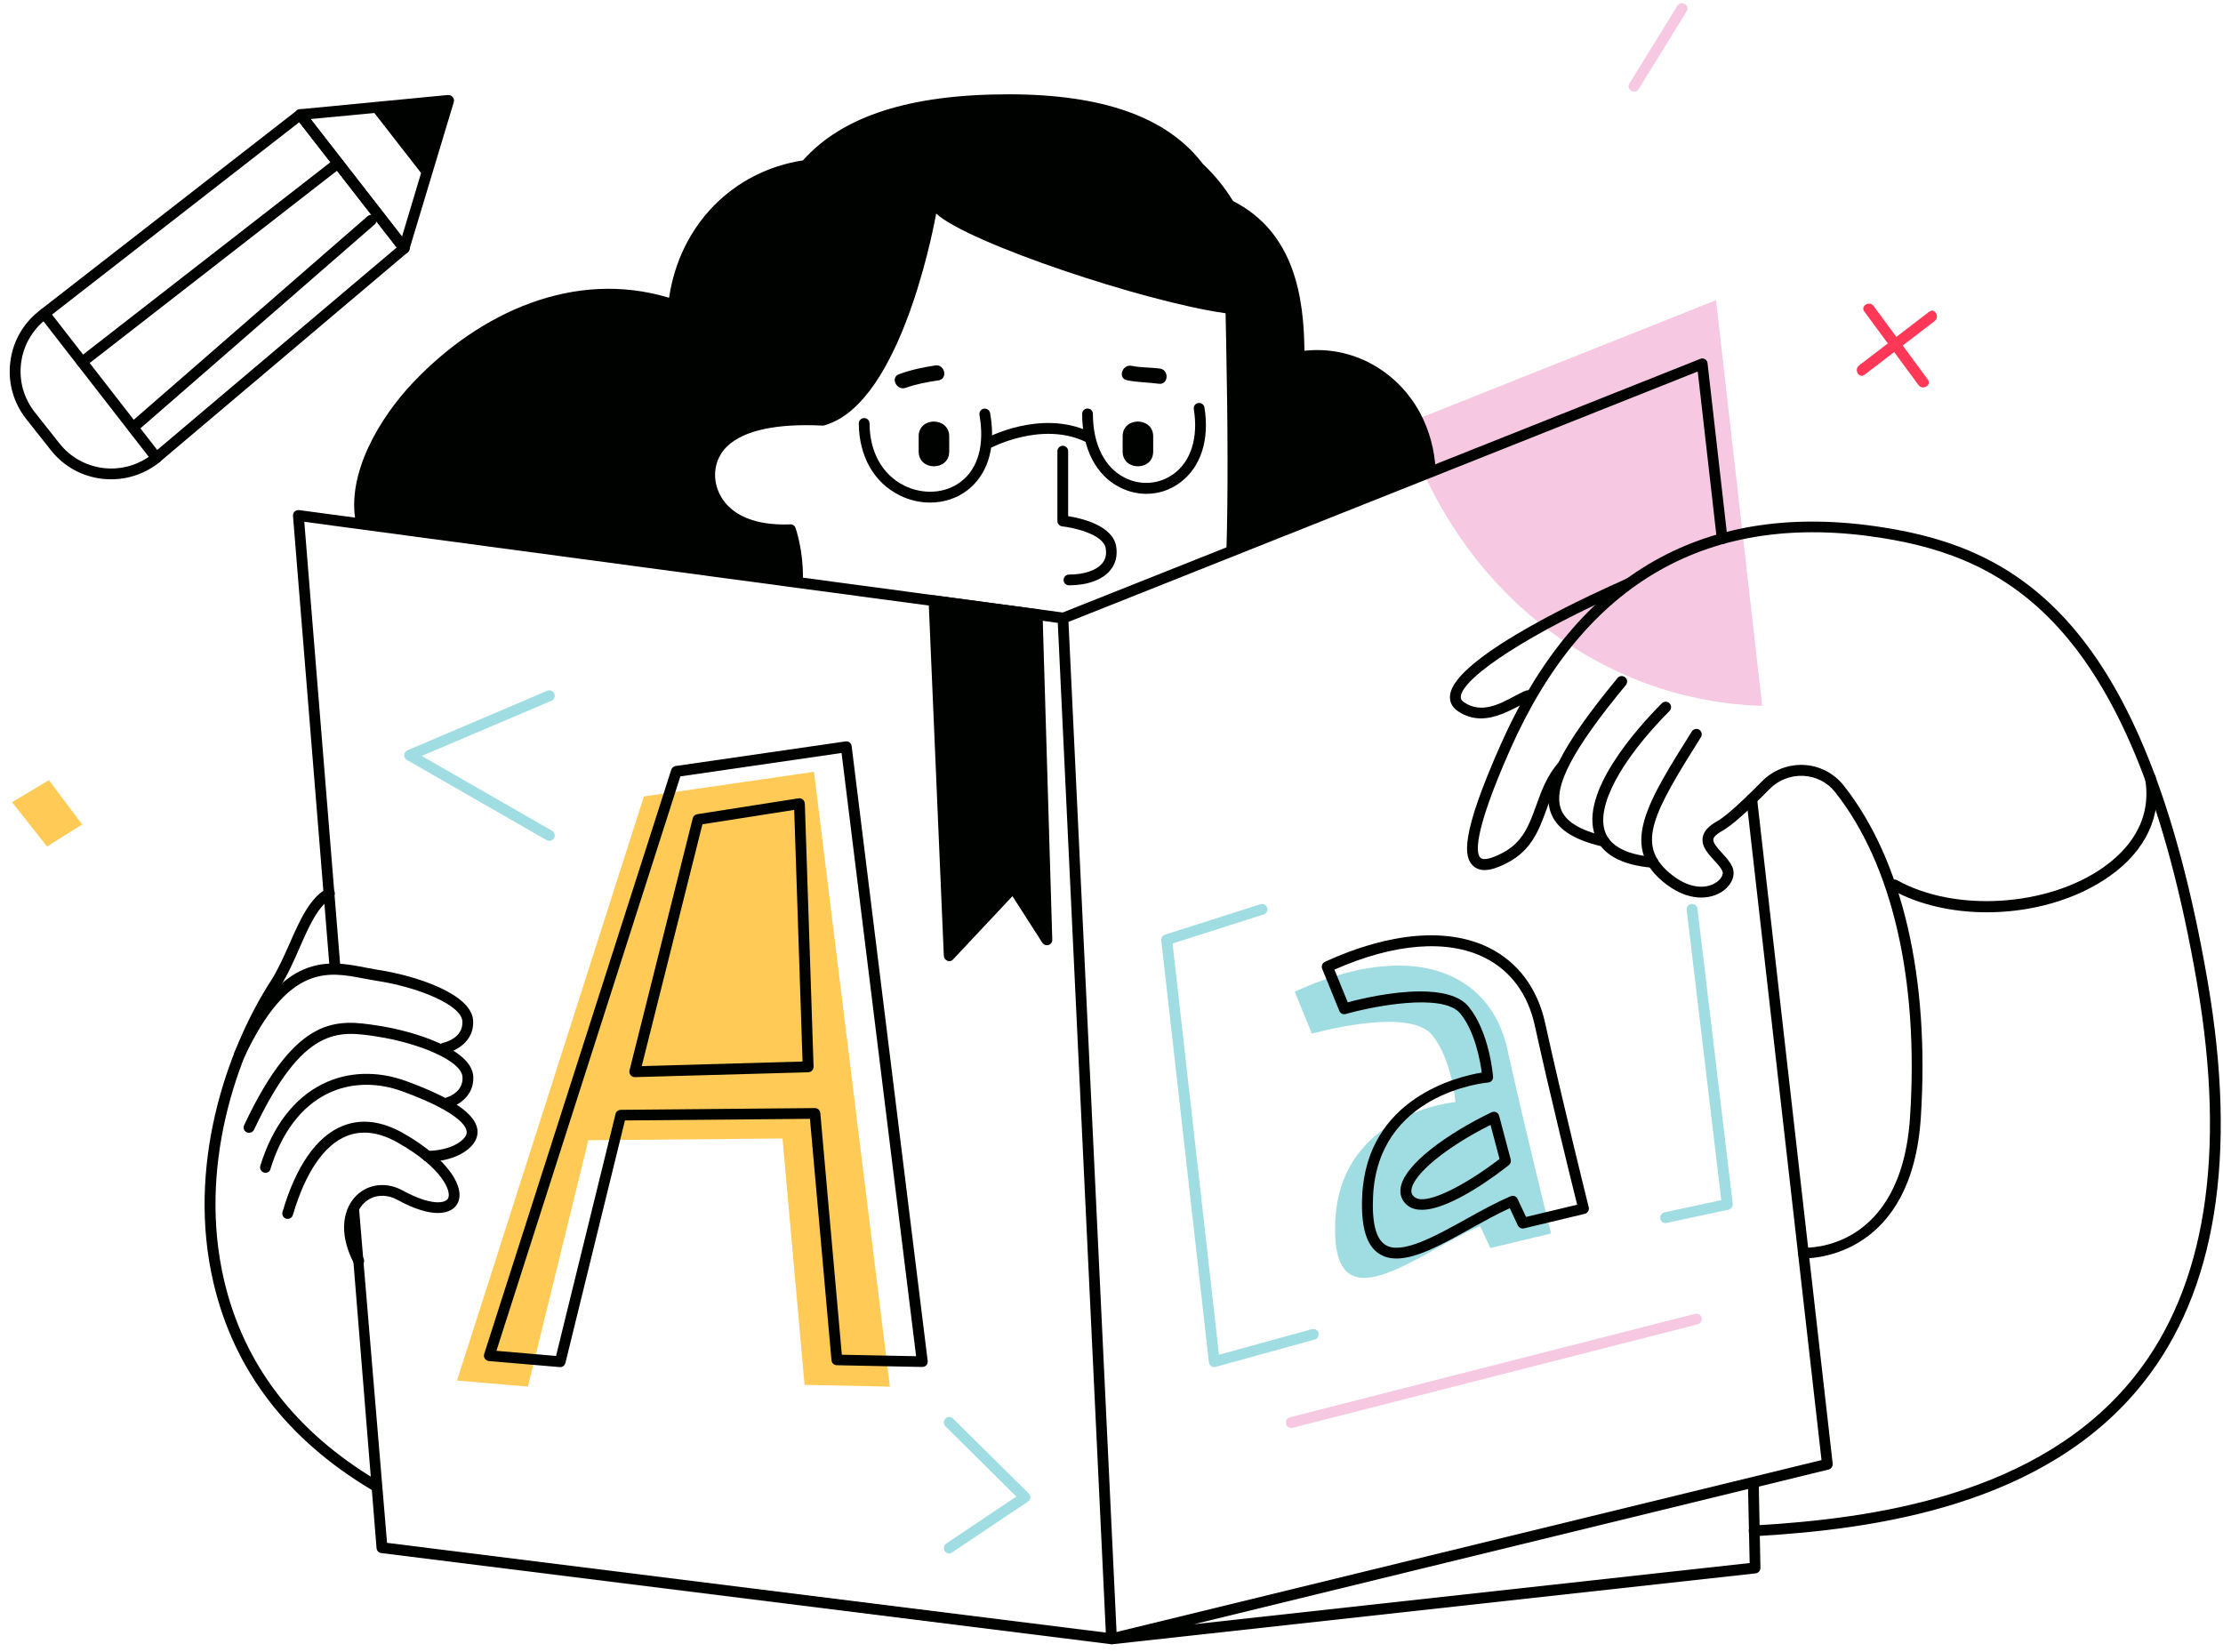 <svg width="218" height="162" viewBox="0 0 218 162" fill="none" xmlns="http://www.w3.org/2000/svg">
<path d="M168.284 29.44L137.75 41.594C140.97 51.558 147.62 60.215 157.305 65.216C162.174 67.737 167.492 69.07 172.81 69.228L168.284 29.44Z" fill="#F6C8E2"/>
<path d="M1.181 78.677L4.796 76.513L8.056 80.855L4.612 83.019L1.181 78.677Z" fill="#FFCB56"/>
<path d="M44.817 135.397L63.145 78.11L79.824 75.695L87.266 135.991L78.9 135.819L76.736 111.656L57.696 111.827L51.771 135.991L44.817 135.397Z" fill="#FFCB56"/>
<path d="M126.97 97.258L128.646 101.376C128.646 101.376 138.146 98.683 140.442 101.507C142.395 103.922 142.725 108.079 142.725 108.079C142.725 108.079 131.417 109.082 130.942 119.785C130.467 130.487 138.977 122.86 145.153 120.247L146.156 122.398L152.107 120.973C152.107 120.973 149.494 110.508 147.818 102.893C146.156 95.279 138.397 92.019 126.97 97.258Z" fill="#A0DDE2"/>
<path d="M189.053 37.226C187.285 34.825 185.503 32.41 183.735 30.008C183.339 29.467 182.416 29.995 182.825 30.549C184.593 32.951 186.374 35.366 188.142 37.767C188.538 38.309 189.462 37.781 189.053 37.226Z" fill="#FF3857"/>
<path d="M189.185 30.575L182.31 35.841C181.782 36.25 182.297 37.174 182.851 36.751C185.147 34.996 187.43 33.241 189.726 31.486C190.254 31.077 189.726 30.153 189.185 30.575Z" fill="#FF3857"/>
<path d="M164.497 0.566L159.786 8.194C159.43 8.774 160.34 9.302 160.696 8.735C162.267 6.188 163.837 3.654 165.407 1.107C165.777 0.513 164.853 -0.015 164.497 0.566Z" fill="#F6C8E2"/>
<path d="M15.339 45.422C15.326 45.422 15.3 45.422 15.287 45.422C15.141 45.408 15.009 45.329 14.917 45.224L3.939 31.09C3.846 30.984 3.82 30.839 3.833 30.694C3.846 30.549 3.926 30.43 4.031 30.338L29.128 10.82C29.234 10.727 29.379 10.688 29.524 10.714C29.669 10.727 29.788 10.807 29.88 10.912L40.067 24.017C40.239 24.241 40.212 24.558 39.988 24.742L15.682 45.29C15.59 45.369 15.458 45.422 15.339 45.422ZM5.1 30.852L15.418 44.128L38.906 24.267L29.352 11.981L5.1 30.852Z" fill="#000200"/>
<path d="M44.395 9.513C44.289 9.381 44.105 9.315 43.933 9.315L29.392 10.714C29.194 10.727 29.036 10.859 28.957 11.031C28.878 11.202 28.904 11.414 29.023 11.572L39.209 24.676C39.315 24.808 39.46 24.887 39.632 24.887C39.658 24.887 39.697 24.887 39.724 24.874C39.922 24.835 40.08 24.703 40.133 24.505L44.501 10.015C44.553 9.83 44.514 9.658 44.395 9.513ZM39.42 23.212L30.448 11.678L36.715 11.084L41.294 16.969L39.42 23.212Z" fill="#000200"/>
<path d="M13.043 42.465C12.898 42.465 12.753 42.4 12.648 42.281C12.45 42.056 12.476 41.727 12.7 41.529L36.042 21.206C36.267 21.008 36.597 21.034 36.795 21.258C36.992 21.483 36.966 21.813 36.742 22.011L13.4 42.334C13.294 42.426 13.162 42.465 13.043 42.465Z" fill="#000200"/>
<path d="M8.056 36.052C7.897 36.052 7.739 35.986 7.633 35.841C7.449 35.616 7.501 35.273 7.726 35.102L32.823 15.584C33.06 15.399 33.39 15.452 33.562 15.676C33.746 15.9 33.694 16.244 33.469 16.415L8.372 35.933C8.28 36.012 8.161 36.052 8.056 36.052Z" fill="#000200"/>
<path d="M10.919 47.005C10.642 47.005 10.365 46.992 10.088 46.966C8.056 46.741 6.248 45.752 4.981 44.142L2.58 41.106C1.326 39.523 0.759 37.53 1.009 35.524C1.247 33.505 2.263 31.71 3.873 30.47L4.031 30.351C4.269 30.166 4.599 30.206 4.77 30.443C4.955 30.668 4.902 31.011 4.678 31.182L4.519 31.301C3.147 32.37 2.276 33.914 2.065 35.643C1.854 37.371 2.342 39.074 3.424 40.446L5.826 43.482C6.908 44.854 8.465 45.712 10.206 45.91C11.948 46.095 13.65 45.593 15.009 44.485C15.234 44.3 15.564 44.326 15.762 44.564C15.946 44.788 15.907 45.118 15.682 45.303C14.31 46.411 12.648 47.005 10.919 47.005Z" fill="#000200"/>
<path d="M108.998 161.249C108.972 161.249 108.959 161.249 108.932 161.249L37.388 152.315C37.138 152.289 36.94 152.077 36.926 151.827L34.314 119.495C34.288 119.204 34.512 118.954 34.802 118.927C35.092 118.901 35.119 117.476 35.145 117.766L37.956 151.312L108.444 160.114L103.733 61.086L29.841 51.175L33.364 94.659C33.39 94.949 33.166 95.2 32.876 95.226C32.585 95.239 32.335 95.028 32.308 94.738L28.732 50.595C28.719 50.436 28.785 50.278 28.891 50.172C29.009 50.067 29.168 50.014 29.326 50.027L104.301 60.083C104.551 60.123 104.749 60.334 104.762 60.585L109.526 160.682C109.539 160.84 109.473 160.985 109.354 161.091C109.262 161.196 109.13 161.249 108.998 161.249Z" fill="#000200"/>
<path d="M108.998 161.249C108.747 161.249 108.523 161.064 108.484 160.814C108.431 160.537 108.602 160.273 108.879 160.207L178.629 143.196L171.266 78.44C171.226 78.149 171.437 77.885 171.728 77.859C172.031 77.833 172.282 78.031 172.308 78.321L179.724 143.539C179.75 143.803 179.579 144.054 179.328 144.12L172.48 145.796L172.638 153.767C172.638 154.044 172.44 154.268 172.163 154.308L109.064 161.262C109.038 161.249 109.025 161.249 108.998 161.249ZM171.424 146.033L117.074 159.296L171.582 153.292L171.424 146.033Z" fill="#000200"/>
<path d="M54.938 134.077C54.925 134.077 54.911 134.077 54.898 134.077L47.944 133.483C47.786 133.47 47.641 133.378 47.548 133.246C47.456 133.114 47.43 132.942 47.483 132.784L65.824 75.497C65.89 75.299 66.048 75.167 66.246 75.127L82.925 72.712C83.07 72.699 83.215 72.725 83.32 72.818C83.439 72.91 83.505 73.029 83.518 73.174L90.974 133.47C90.987 133.628 90.947 133.774 90.842 133.892C90.736 134.011 90.591 134.064 90.433 134.064L82.054 133.892C81.79 133.892 81.566 133.681 81.539 133.404L79.428 109.729L61.285 109.887L55.452 133.655C55.386 133.919 55.175 134.077 54.938 134.077ZM82.555 132.863L89.839 133.008L82.529 73.847L66.721 76.143L48.683 132.48L54.529 132.982L60.361 109.254C60.414 109.016 60.625 108.858 60.876 108.845L79.916 108.673C80.193 108.673 80.418 108.884 80.444 109.162L82.555 132.863Z" fill="#000200"/>
<path d="M136.945 123.427C136.338 123.427 135.784 123.295 135.296 122.992C134.003 122.2 133.449 120.339 133.581 117.33C134.016 107.657 143.002 105.572 145.311 105.189C145.153 104.041 144.651 101.178 143.213 99.409C141.511 97.311 134.517 98.723 131.971 99.449C131.707 99.528 131.43 99.383 131.337 99.132L129.662 95.015C129.556 94.751 129.675 94.447 129.926 94.329C136.259 91.425 141.973 90.937 146.037 92.956C148.874 94.381 150.774 96.928 151.526 100.333C153.175 107.855 155.775 118.294 155.801 118.399C155.841 118.531 155.814 118.677 155.735 118.808C155.656 118.927 155.537 119.02 155.405 119.046L149.454 120.471C149.204 120.524 148.953 120.405 148.847 120.181L148.056 118.492C146.855 119.033 145.562 119.759 144.308 120.445C141.577 121.976 138.964 123.427 136.945 123.427ZM139.294 97.232C141.273 97.232 143.107 97.601 144.031 98.736C146.063 101.244 146.406 105.427 146.419 105.599C146.446 105.889 146.222 106.14 145.944 106.166C145.496 106.206 135.098 107.261 134.649 117.37C134.531 119.93 134.94 121.514 135.863 122.094C137.434 123.071 140.68 121.276 143.82 119.534C145.258 118.729 146.763 117.911 148.135 117.317C148.399 117.212 148.702 117.317 148.821 117.581L149.652 119.35L154.666 118.149C154.112 115.945 151.948 107.143 150.51 100.571C149.837 97.496 148.135 95.186 145.588 93.919C141.933 92.098 136.708 92.507 130.862 95.094L132.169 98.301C133.369 97.971 136.484 97.232 139.294 97.232Z" fill="#000200"/>
<path d="M119.079 134.077C118.974 134.077 118.868 134.051 118.776 133.985C118.644 133.892 118.565 133.76 118.551 133.602L113.88 92.23C113.854 91.98 113.999 91.742 114.25 91.663L123.605 88.68C123.882 88.588 124.186 88.746 124.265 89.023C124.357 89.301 124.199 89.604 123.922 89.683L114.989 92.534L119.541 132.863L128.659 130.356C128.936 130.276 129.226 130.448 129.305 130.725C129.385 131.002 129.213 131.293 128.936 131.372L119.224 134.051C119.172 134.077 119.119 134.077 119.079 134.077Z" fill="#A0DDE2"/>
<path d="M163.336 119.957C163.085 119.957 162.874 119.785 162.821 119.534C162.755 119.244 162.94 118.967 163.23 118.901L168.798 117.7L165.407 89.248C165.368 88.958 165.579 88.694 165.869 88.654C166.159 88.615 166.423 88.826 166.463 89.116L169.92 118.056C169.946 118.334 169.775 118.584 169.511 118.637L163.468 119.93C163.415 119.957 163.375 119.957 163.336 119.957Z" fill="#A0DDE2"/>
<path d="M126.627 140.042C126.389 140.042 126.178 139.884 126.112 139.646C126.046 139.369 126.205 139.079 126.495 138.999L166.225 128.851C166.516 128.772 166.793 128.944 166.872 129.234C166.938 129.511 166.779 129.801 166.489 129.881L126.759 140.029C126.719 140.029 126.68 140.042 126.627 140.042Z" fill="#F6C8E2"/>
<path d="M93.085 152.354C92.913 152.354 92.742 152.275 92.649 152.117C92.491 151.879 92.557 151.549 92.794 151.378L99.669 146.772L92.715 139.884C92.504 139.672 92.504 139.343 92.715 139.131C92.927 138.92 93.256 138.92 93.468 139.131L100.883 146.469C101.002 146.574 101.055 146.733 101.041 146.891C101.028 147.049 100.936 147.195 100.804 147.274L93.388 152.236C93.296 152.315 93.19 152.354 93.085 152.354Z" fill="#A0DDE2"/>
<path d="M102.242 60.268C102.229 60.004 102.044 59.793 101.78 59.753L91.66 58.394C91.501 58.367 91.343 58.42 91.237 58.526C91.119 58.632 91.053 58.79 91.066 58.935L92.557 93.748C92.57 93.959 92.702 94.144 92.9 94.223C92.966 94.249 93.019 94.263 93.085 94.263C93.23 94.263 93.375 94.21 93.468 94.091L99.287 87.889L102.216 92.455C102.348 92.653 102.585 92.745 102.823 92.679C103.047 92.613 103.205 92.402 103.192 92.151L102.242 60.268Z" fill="#000200"/>
<path d="M139.426 118.65C138.898 118.65 138.423 118.531 138.054 118.241C137.513 117.819 137.275 117.251 137.341 116.591C137.592 114.242 142.012 111.128 146.274 109.082C146.419 109.016 146.578 109.016 146.723 109.082C146.868 109.148 146.974 109.28 147.013 109.426L148.148 113.715C148.201 113.912 148.135 114.137 147.963 114.269C146.921 115.1 142.276 118.65 139.426 118.65ZM146.169 110.323C141.867 112.474 138.568 115.166 138.41 116.71C138.384 117 138.476 117.212 138.727 117.41C139.941 118.347 144.229 115.852 147.053 113.662L146.169 110.323Z" fill="#000200"/>
<path d="M62.248 105.638C62.09 105.638 61.931 105.572 61.839 105.44C61.733 105.308 61.694 105.137 61.733 104.978L67.935 80.248C67.988 80.037 68.159 79.891 68.37 79.852L78.306 78.294C78.451 78.268 78.61 78.308 78.728 78.413C78.847 78.506 78.913 78.651 78.927 78.809L79.784 104.609C79.784 104.754 79.731 104.886 79.639 104.991C79.547 105.097 79.415 105.15 79.269 105.163L62.274 105.638C62.261 105.638 62.248 105.638 62.248 105.638ZM68.885 80.841L62.934 104.556L78.702 104.107L77.884 79.43L68.885 80.841Z" fill="#000200"/>
<path d="M104.248 61.152C104.037 61.152 103.839 61.02 103.76 60.822C103.654 60.545 103.786 60.241 104.05 60.136L166.74 35.194C166.898 35.128 167.07 35.141 167.202 35.234C167.347 35.313 167.439 35.458 167.452 35.63L169.405 52.772C169.445 53.062 169.234 53.326 168.943 53.353C168.653 53.379 168.389 53.181 168.363 52.891L166.489 36.435L104.446 61.126C104.38 61.139 104.314 61.152 104.248 61.152Z" fill="#000200"/>
<path d="M53.869 82.465C53.777 82.465 53.684 82.438 53.605 82.399L39.909 74.534C39.737 74.428 39.632 74.243 39.645 74.045C39.658 73.847 39.777 73.662 39.961 73.583L53.658 67.75C53.922 67.632 54.238 67.763 54.357 68.028C54.476 68.291 54.344 68.608 54.08 68.727L41.36 74.138L54.133 81.475C54.384 81.62 54.476 81.95 54.331 82.201C54.225 82.372 54.054 82.465 53.869 82.465Z" fill="#A0DDE2"/>
<path d="M104.828 57.404C104.538 57.404 104.301 57.167 104.301 56.876C104.301 56.586 104.538 56.349 104.828 56.349C106.306 56.349 107.494 55.953 108.075 55.266C108.418 54.87 108.536 54.369 108.431 53.775C108.193 52.363 105.198 51.73 104.169 51.624C103.905 51.598 103.694 51.373 103.694 51.096V44.247C103.694 43.957 103.931 43.719 104.222 43.719C104.512 43.719 104.749 43.957 104.749 44.247V50.621C106.003 50.819 109.117 51.519 109.46 53.59C109.605 54.488 109.407 55.306 108.866 55.939C108.101 56.876 106.623 57.404 104.828 57.404Z" fill="#000200"/>
<path d="M110.093 42.782V44.287C110.093 46.214 113.089 46.214 113.089 44.287V42.795C113.089 40.869 110.093 40.856 110.093 42.782Z" fill="#000200"/>
<path d="M90.09 42.782V44.287C90.09 46.214 93.085 46.214 93.085 44.287V42.795C93.085 40.869 90.09 40.856 90.09 42.782Z" fill="#000200"/>
<path d="M91.713 35.841C90.499 36.025 89.311 36.276 88.163 36.699C87.266 37.028 87.939 38.361 88.836 38.031C89.865 37.662 90.947 37.464 92.029 37.306C92.979 37.16 92.663 35.696 91.713 35.841Z" fill="#000200"/>
<path d="M113.735 36.144C112.825 36.026 111.888 36.065 110.991 35.88C110.054 35.682 109.579 37.094 110.516 37.292C111.545 37.504 112.587 37.49 113.63 37.636C114.593 37.767 114.685 36.263 113.735 36.144Z" fill="#000200"/>
<path d="M139.254 40.486C136.998 36.316 132.565 33.874 127.92 34.402C127.867 29.203 126.97 22.789 120.913 19.714C120.095 18.368 119.106 17.154 117.958 16.072C114.474 11.493 108.167 9.249 98.904 9.249C89.298 9.249 82.647 11.348 78.742 15.729C71.867 16.785 66.668 22.063 65.613 29.203C56.323 26.392 47.074 30.628 40.581 37.438C37.164 41.014 33.931 46.556 34.908 51.294L78.491 57.14C78.504 57.127 78.504 57.114 78.504 57.114C78.504 57.074 78.517 57.022 78.517 56.982C78.649 56.89 78.742 56.731 78.742 56.56C78.755 53.947 78.056 51.875 78.016 51.782C77.937 51.558 77.752 51.413 77.488 51.426C74.849 51.532 72.764 50.938 71.484 49.697C70.31 48.562 70.125 47.256 70.125 46.583C70.125 45.818 70.337 44.696 71.339 43.746C72.962 42.202 76.182 41.515 80.668 41.74C80.879 41.753 81.262 41.555 81.645 41.423C88.823 38.282 91.805 20.942 91.805 20.942C94.932 23.832 112.31 29.625 120.188 30.721C120.214 31.855 120.227 32.964 120.254 34.046C120.399 41.37 120.438 48.681 120.267 54.079C120.254 54.369 120.979 53.841 120.966 53.934C120.94 54.303 122.589 53.287 124.621 52.482L140.785 46.055C140.68 44.155 140.205 42.268 139.254 40.486Z" fill="#000200"/>
<path d="M91.211 49.288C90.195 49.288 89.166 49.051 88.216 48.576C85.696 47.322 84.244 44.748 84.218 41.529C84.218 41.238 84.455 41.001 84.746 41.001C85.036 41.001 85.273 41.238 85.273 41.529C85.287 44.339 86.527 46.556 88.678 47.625C90.512 48.536 92.689 48.404 94.193 47.269C95.922 45.976 96.568 43.64 96.054 40.697C96.001 40.407 96.199 40.13 96.476 40.077C96.766 40.037 97.043 40.222 97.096 40.499C97.901 45.026 96.027 47.203 94.84 48.1C93.811 48.892 92.531 49.288 91.211 49.288Z" fill="#000200"/>
<path d="M112.416 48.431C111.532 48.431 110.648 48.219 109.816 47.797C107.468 46.609 106.122 43.983 106.122 40.592C106.122 40.301 106.359 40.064 106.649 40.064C106.94 40.064 107.177 40.301 107.177 40.592C107.177 43.561 108.312 45.844 110.291 46.847C111.848 47.639 113.696 47.507 115.094 46.477C116.796 45.237 117.522 42.914 117.074 40.13C117.021 39.839 117.219 39.562 117.509 39.523C117.799 39.483 118.063 39.668 118.116 39.958C118.631 43.152 117.747 45.844 115.714 47.335C114.738 48.074 113.577 48.431 112.416 48.431Z" fill="#000200"/>
<path d="M96.779 44.062C96.595 44.062 96.41 43.957 96.318 43.785C96.172 43.535 96.265 43.205 96.529 43.059C96.753 42.941 102.071 40.077 106.9 42.373C107.164 42.492 107.283 42.809 107.151 43.073C107.019 43.337 106.715 43.455 106.438 43.323C102.11 41.265 97.083 43.957 97.043 43.983C96.951 44.049 96.859 44.062 96.779 44.062Z" fill="#000200"/>
<path d="M216.499 96.269C210.363 60.572 197.59 53.762 184.712 51.73C167.307 48.972 154.666 56.137 147.158 73.042C143.173 82.016 143.556 84.075 144.466 84.919C145.364 85.764 146.855 85.131 147.897 84.576C150.22 83.349 150.958 81.317 151.671 79.35C152.054 78.281 152.463 77.173 153.122 76.183C153.122 76.144 153.122 76.091 153.136 76.038C153.281 75.603 153.426 75.154 153.545 74.705C153.545 74.692 153.558 74.666 153.558 74.652C153.347 74.52 153.057 74.547 152.872 74.745C151.711 76.051 151.17 77.543 150.655 78.981C149.956 80.921 149.349 82.584 147.383 83.626C145.799 84.471 145.311 84.26 145.179 84.128C144.796 83.771 144.321 82.016 148.122 73.451C155.405 57.048 167.663 50.08 184.54 52.759C197.036 54.739 209.426 61.403 215.456 96.44C218.346 113.279 216.287 126.238 209.334 134.988C200.005 146.72 183.564 148.95 171.991 149.61C171.701 149.623 171.477 149.874 171.49 150.164C171.503 150.441 171.741 150.666 172.018 150.666C172.031 150.666 172.044 150.666 172.044 150.666C183.814 149.992 200.559 147.709 210.152 135.648C217.317 126.661 219.441 113.411 216.499 96.269Z" fill="#000200"/>
<path d="M157.305 83.046C157.266 83.046 157.226 83.046 157.186 83.032C154.284 82.372 152.608 81.264 152.054 79.627C151.17 77.028 153.07 73.227 158.625 66.497C158.809 66.272 159.139 66.233 159.377 66.431C159.601 66.616 159.628 66.945 159.443 67.183C154.231 73.491 152.318 77.12 153.056 79.298C153.479 80.551 154.917 81.436 157.424 82.016C157.714 82.082 157.886 82.359 157.82 82.65C157.754 82.874 157.543 83.046 157.305 83.046Z" fill="#000200"/>
<path d="M162.095 85.104C162.082 85.104 162.069 85.104 162.056 85.104C158.981 84.84 157.081 83.784 156.421 81.95C154.877 77.754 160.485 71.472 162.966 68.978C163.177 68.767 163.507 68.767 163.718 68.978C163.929 69.189 163.929 69.519 163.718 69.73C158.915 74.573 156.5 79.113 157.411 81.594C157.925 82.993 159.522 83.824 162.148 84.049C162.438 84.075 162.649 84.326 162.636 84.616C162.597 84.893 162.372 85.104 162.095 85.104Z" fill="#000200"/>
<path d="M176.94 123.414C176.86 123.414 176.821 123.414 176.821 123.414C176.531 123.401 176.306 123.15 176.319 122.86C176.333 122.57 176.597 122.345 176.874 122.359C177.269 122.385 186.466 122.675 187.311 109.531C188.182 96.097 185.569 84.787 179.974 77.701C179.222 76.737 178.088 76.157 176.86 76.091C175.62 76.025 174.406 76.5 173.535 77.384C171.345 79.614 169.788 81 168.891 81.488C168.363 81.779 168.059 82.069 168.02 82.306C167.967 82.663 168.442 83.191 168.877 83.666C169.26 84.075 169.643 84.51 169.867 84.985C170.223 85.751 169.88 86.688 169.036 87.334C167.822 88.245 165.513 88.549 162.992 86.397C158.902 82.9 161.541 78.691 165.909 71.736C166.067 71.485 166.397 71.419 166.634 71.564C166.885 71.723 166.951 72.053 166.806 72.29C162.161 79.68 160.419 82.782 163.679 85.579C165.724 87.334 167.492 87.163 168.389 86.477C168.825 86.147 169.036 85.711 168.904 85.421C168.759 85.091 168.416 84.722 168.099 84.378C167.505 83.732 166.832 83.006 166.977 82.135C167.07 81.541 167.532 81.026 168.376 80.551C168.93 80.248 170.144 79.311 172.783 76.632C173.865 75.523 175.383 74.943 176.913 75.022C178.444 75.101 179.856 75.84 180.806 77.041C186.572 84.339 189.251 95.912 188.367 109.597C187.509 122.992 178.114 123.414 176.94 123.414Z" fill="#000200"/>
<path d="M145.232 70.456C144.493 70.456 143.714 70.258 142.962 69.743C142.25 69.255 142.157 68.648 142.197 68.212C142.566 64.28 157.358 57.708 159.034 56.969C159.298 56.85 160.419 56.256 160.538 56.533C160.657 56.797 159.733 57.827 159.456 57.945C150.404 61.904 143.424 66.365 143.253 68.318C143.239 68.476 143.266 68.661 143.569 68.872C145.245 70.02 147.026 69.07 148.465 68.305C148.913 68.067 149.309 67.856 149.665 67.724C149.942 67.632 150.246 67.777 150.338 68.054C150.431 68.331 150.286 68.635 150.008 68.727C149.731 68.82 149.375 69.017 148.953 69.242C147.963 69.743 146.644 70.456 145.232 70.456Z" fill="#000200"/>
<path d="M194.845 89.472C191.481 89.472 188.182 88.746 185.503 87.255C185.253 87.11 185.16 86.793 185.305 86.529C185.45 86.279 185.767 86.186 186.031 86.318C191.718 89.499 200.81 88.931 206.285 85.051C208.542 83.455 211.089 80.657 210.363 76.394C210.31 76.104 210.508 75.827 210.798 75.787C211.089 75.748 211.366 75.933 211.405 76.223C212.039 79.971 210.442 83.415 206.892 85.922C203.581 88.271 199.16 89.472 194.845 89.472Z" fill="#000200"/>
<path d="M36.715 146.192C36.623 146.192 36.531 146.165 36.438 146.113C28.139 141.164 22.927 134.341 20.934 125.803C18.282 114.493 22.122 103.078 26.581 96.163C27.268 95.094 27.835 93.801 28.389 92.56C29.405 90.251 30.369 88.073 32.044 87.15C32.295 87.004 32.625 87.097 32.77 87.361C32.915 87.612 32.81 87.941 32.559 88.073C31.187 88.826 30.302 90.845 29.366 92.983C28.798 94.276 28.218 95.609 27.479 96.744C23.138 103.474 19.403 114.586 21.976 125.565C23.903 133.813 28.957 140.412 36.992 145.202C37.243 145.347 37.322 145.677 37.177 145.928C37.072 146.099 36.9 146.192 36.715 146.192Z" fill="#000200"/>
<path d="M35.185 124.193C34.987 124.193 34.815 124.087 34.71 123.902C33.074 120.775 33.76 118.413 34.947 117.251C36.135 116.09 37.916 115.892 39.473 116.75C42.231 118.254 43.643 118.043 43.933 117.542C44.329 116.829 43.3 114.48 39.011 112.065C37.177 111.022 35.488 110.811 33.984 111.418C31.767 112.316 29.946 114.995 28.719 119.165C28.64 119.442 28.337 119.6 28.059 119.521C27.782 119.442 27.624 119.138 27.703 118.861C29.023 114.361 31.055 111.445 33.588 110.429C35.409 109.69 37.401 109.927 39.526 111.128C44.105 113.728 45.675 116.578 44.857 118.043C44.276 119.099 42.416 119.561 38.972 117.674C37.824 117.04 36.531 117.172 35.686 118.003C34.776 118.901 34.288 120.788 35.647 123.414C35.779 123.678 35.686 123.995 35.422 124.127C35.343 124.166 35.264 124.193 35.185 124.193Z" fill="#000200"/>
<path d="M26.041 115.021C25.988 115.021 25.935 115.008 25.882 114.995C25.605 114.902 25.447 114.612 25.526 114.335C26.713 110.481 28.825 107.71 31.635 106.311C34.103 105.084 37.019 104.992 39.856 106.034C44.276 107.657 46.559 109.188 46.81 110.732C46.889 111.234 46.796 111.973 45.899 112.712C44.329 113.992 42.02 113.939 41.914 113.926C41.624 113.912 41.386 113.675 41.4 113.385C41.413 113.094 41.65 112.896 41.941 112.87C41.954 112.87 43.973 112.91 45.226 111.893C45.846 111.392 45.78 111.036 45.754 110.917C45.675 110.402 44.883 109.017 39.473 107.037C36.913 106.1 34.288 106.179 32.084 107.275C29.537 108.541 27.611 111.088 26.516 114.665C26.476 114.876 26.265 115.021 26.041 115.021Z" fill="#000200"/>
<path d="M24.418 111.102C24.338 111.102 24.259 111.088 24.193 111.049C23.929 110.93 23.811 110.613 23.942 110.349C29.102 99.37 33.139 99.99 37.058 100.584C40.766 101.151 46.269 102.933 46.414 105.572C46.519 107.631 44.685 108.555 43.709 108.753C43.418 108.805 43.141 108.621 43.089 108.343C43.023 108.053 43.207 107.776 43.498 107.723C43.577 107.71 45.45 107.288 45.358 105.638C45.279 104.002 40.938 102.26 36.94 101.653C33.219 101.085 29.735 100.557 24.906 110.811C24.8 110.996 24.615 111.102 24.418 111.102Z" fill="#000200"/>
<path d="M23.481 103.936C23.401 103.936 23.322 103.923 23.256 103.883C22.992 103.764 22.874 103.447 23.006 103.184C27.65 93.299 32.203 94.183 35.858 94.896C36.28 94.975 36.689 95.054 37.085 95.12C40.753 95.675 46.269 97.469 46.401 100.109C46.506 102.167 44.672 103.091 43.696 103.289C43.405 103.342 43.128 103.17 43.075 102.88C43.009 102.59 43.194 102.313 43.484 102.26C43.564 102.247 45.437 101.824 45.345 100.175C45.266 98.538 40.925 96.796 36.926 96.189C36.517 96.123 36.095 96.044 35.66 95.965C32.189 95.292 28.27 94.513 23.969 103.659C23.877 103.817 23.679 103.936 23.481 103.936Z" fill="#000200"/>
</svg>

